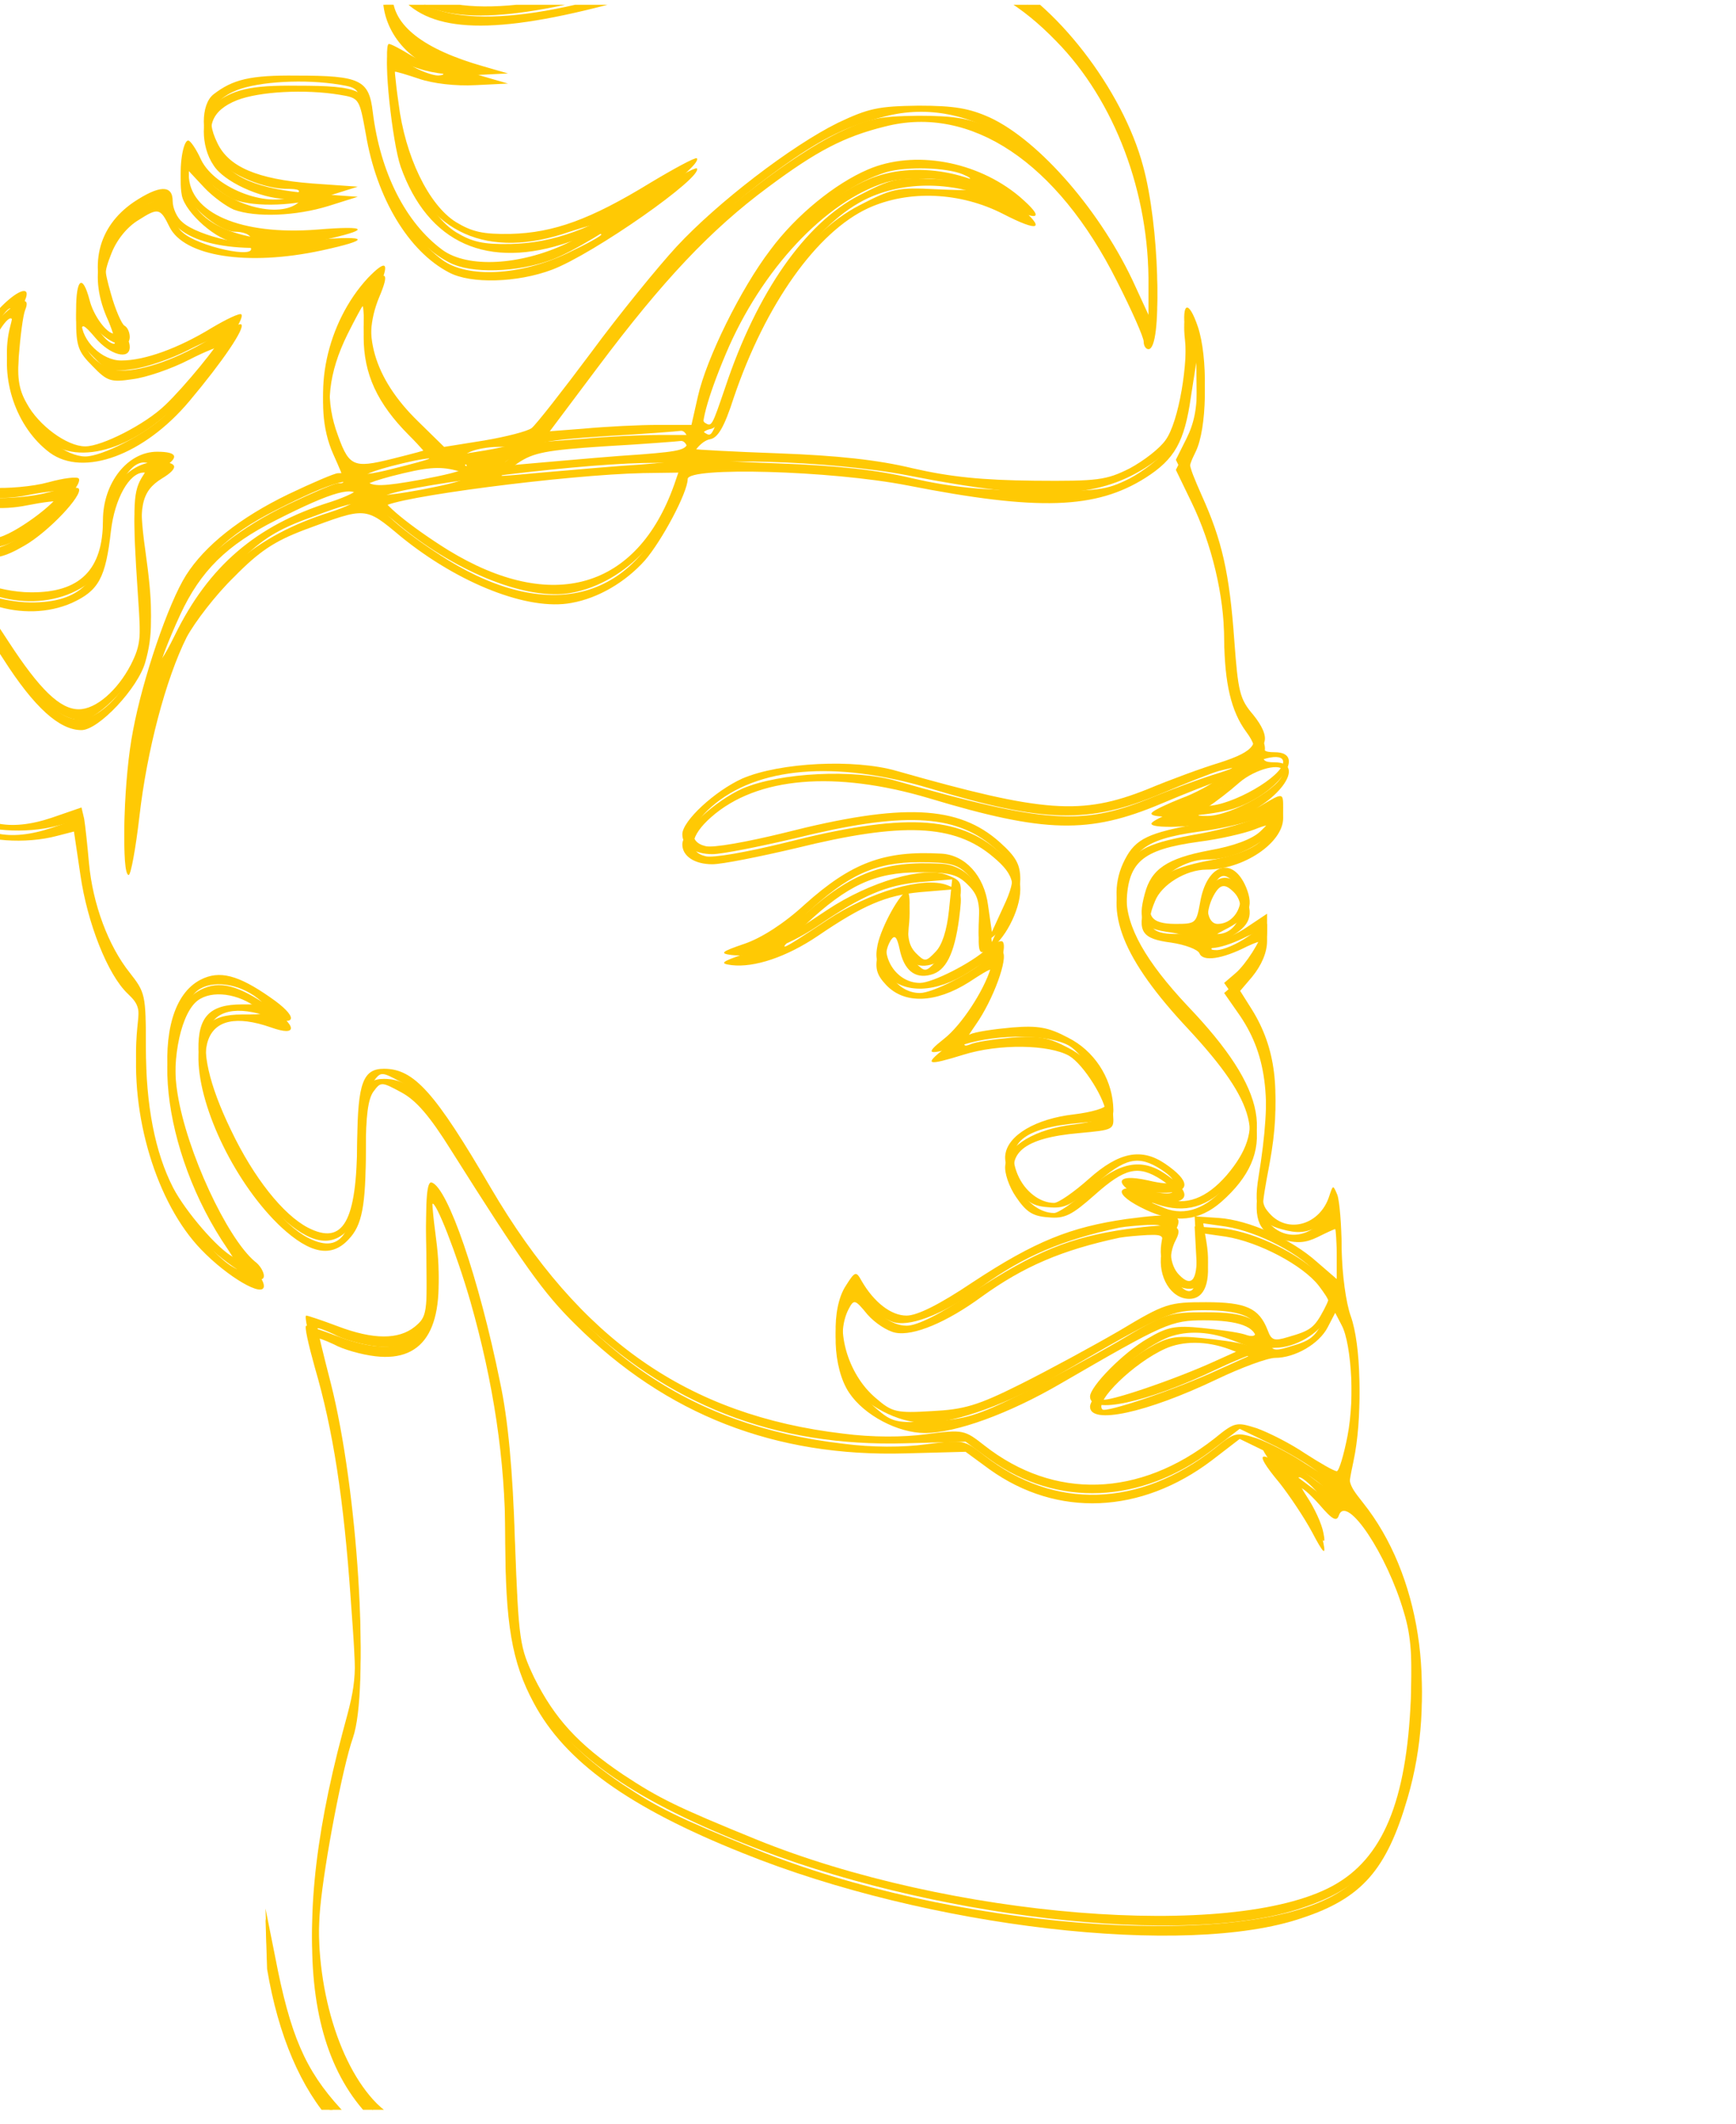 <svg xmlns="http://www.w3.org/2000/svg" width="94" height="115" viewBox="0 0 94 115" fill="none">
<g clip-path="url(#clip0_1135_6648)">
<path d="M39.706 -2.559C38.282 -2.269 35.813 -1.63 34.245 -1.136C27.36 1.015 22.829 0.811 21.696 -1.63C21.347 -2.443 21.086 -2.443 20.853 -1.63C20.36 0.259 21.434 2.264 23.439 3.136C24.107 3.426 24.165 3.513 23.729 3.542C23.41 3.542 22.712 3.281 22.19 2.961C21.667 2.642 21.173 2.38 21.057 2.38C20.737 2.38 21.231 7.145 21.696 8.482C23.177 12.637 26.402 14.09 30.846 12.55C31.717 12.259 32.502 12.056 32.56 12.143C32.618 12.201 31.776 12.666 30.672 13.189C28.144 14.38 25.327 14.525 23.962 13.537C21.957 12.056 20.592 9.353 20.185 6.07C19.982 4.327 19.517 4.094 16.06 4.094C13.562 4.065 12.604 4.298 11.558 5.111C10.861 5.663 10.861 7.378 11.558 8.395C12.11 9.295 14.114 10.196 15.45 10.225C16.206 10.225 16.351 10.312 16.031 10.516C14.724 11.358 11.674 10.254 10.89 8.656C10.628 8.075 10.309 7.61 10.193 7.61C9.902 7.61 9.67 9.121 9.844 10.022C10.018 10.981 11.819 12.55 12.749 12.55C13.098 12.55 13.475 12.666 13.562 12.84C13.969 13.508 10.716 12.811 9.873 12.027C9.583 11.794 9.35 11.271 9.35 10.893C9.35 9.993 8.624 10.022 7.23 10.951C5.284 12.288 4.761 14.438 5.864 16.821C6.155 17.518 6.3 18.07 6.184 18.07C5.777 18.07 5.051 17.082 4.848 16.24C4.47 14.816 4.122 15.078 4.122 16.763C4.122 18.215 4.238 18.506 5.022 19.291C5.806 20.104 6.01 20.162 7.172 19.988C7.898 19.901 9.263 19.436 10.222 18.942C11.18 18.448 11.965 18.157 11.965 18.244C11.965 18.535 9.96 20.976 8.944 21.935C7.869 22.981 5.516 24.172 4.615 24.172C3.628 24.172 2.088 23.039 1.449 21.847C0.984 21.034 0.926 20.424 1.013 18.797C1.101 17.663 1.246 16.53 1.362 16.24C1.682 15.484 1.042 15.63 0.084 16.588C-1.078 17.751 -1.514 19.436 -1.107 21.324C-0.933 22.138 -0.875 22.864 -0.933 22.922C-1.31 23.3 -2.298 22.254 -2.792 20.947C-3.082 20.104 -3.431 19.581 -3.547 19.755C-3.925 20.366 -4.302 23.155 -4.128 24.085C-3.721 26.235 -1.398 27.397 1.478 26.816C2.35 26.642 3.105 26.554 3.192 26.613C3.483 26.903 1.072 28.763 -0.003 29.082C-1.136 29.431 -1.833 29.344 -3.053 28.763C-4.012 28.298 -4.157 28.646 -3.518 29.751C-2.124 32.162 1.304 33.237 3.889 32.104C5.342 31.436 5.719 30.767 6.01 28.181C6.213 26.467 6.997 25.044 7.782 25.044C8.13 25.044 8.13 25.16 7.753 25.741C7.201 26.584 7.172 27.252 7.462 31.581C7.665 34.516 7.636 34.893 7.084 35.998C6.358 37.392 5.196 38.409 4.267 38.409C3.25 38.409 2.146 37.334 0.462 34.748C-0.381 33.441 -1.223 32.278 -1.398 32.162C-2.501 31.465 -3.431 34.516 -3.431 38.816C-3.431 41.692 -2.908 43.291 -1.688 44.366C-0.991 45.005 1.391 45.179 3.105 44.714L4.005 44.482L4.354 46.835C4.732 49.45 5.835 52.24 6.91 53.257C7.549 53.867 7.607 54.07 7.433 55.668C7.026 59.823 8.479 64.617 10.89 67.116C12.313 68.598 14.289 69.76 14.289 69.092C14.289 68.888 14.085 68.511 13.795 68.307C12.284 67.029 10.105 62.351 9.612 59.213C9.263 57.15 9.699 54.622 10.57 53.751C11.238 53.082 12.662 53.169 13.766 53.925C14.405 54.39 14.376 54.39 13.098 54.39C11.355 54.39 10.716 55.058 10.745 56.83C10.803 59.562 12.807 63.63 15.218 65.896C16.787 67.349 17.948 67.581 18.878 66.564C19.604 65.809 19.808 64.763 19.808 61.683C19.808 59.939 19.924 58.98 20.214 58.574C20.621 58.022 20.65 58.022 21.725 58.603C22.538 59.039 23.264 59.881 24.426 61.741C28.348 67.959 29.423 69.47 31.166 71.184C36.075 76.065 41.971 78.361 49.03 78.157L52.283 78.07L53.591 79.029C57.251 81.644 61.782 81.441 65.617 78.535L67.127 77.373L69.102 78.332C70.177 78.884 71.397 79.639 71.775 80.075C72.763 81.121 72.356 81.034 70.758 79.814C68.173 77.838 67.679 77.838 69.306 79.784C69.829 80.453 70.613 81.615 71.049 82.428C71.659 83.591 71.804 83.707 71.659 83.01C71.572 82.516 71.165 81.644 70.758 81.034C69.887 79.697 70.293 79.639 71.455 80.947C72.153 81.76 72.385 81.876 72.501 81.499C72.937 80.365 75.115 83.649 76.016 86.758C76.423 88.094 76.481 89.228 76.394 91.988C76.161 97.537 74.883 100.646 72.153 102.128C66.691 105.092 51.354 103.842 40.926 99.6C36.656 97.857 35.697 97.392 33.722 96.085C31.311 94.457 30.033 93.063 28.929 90.855C28.145 89.198 28.086 88.908 27.883 83.475C27.767 79.61 27.505 76.821 27.07 74.816C25.937 69.237 24.252 64.327 23.381 64.036C23.119 63.949 23.032 64.85 23.09 67.61C23.148 71.155 23.119 71.3 22.451 71.852C21.579 72.549 20.214 72.549 18.297 71.823C17.455 71.504 16.67 71.242 16.583 71.242C16.467 71.242 16.699 72.259 17.048 73.508C18.036 76.879 18.617 80.656 18.994 86.09C19.343 90.884 19.343 90.913 18.558 93.789C15.392 105.644 16.758 113.053 22.654 116.017L23.729 116.54H22.858C21.521 116.569 19.779 115.639 18.442 114.186C16.525 112.094 15.712 110.206 14.899 105.964L14.376 103.349L14.463 106.08C15.683 113.344 19.372 117.411 24.484 117.092C26.024 117.005 26.431 116.511 25.123 116.336C23.816 116.191 21.492 114.971 20.418 113.925C18.239 111.746 16.932 107.097 17.338 102.767C17.571 100.269 18.558 95.126 19.11 93.557C20.011 90.942 19.372 80.685 17.919 74.932C17.513 73.363 17.193 72.026 17.193 71.939C17.193 71.881 17.6 72.026 18.094 72.259C18.558 72.52 19.575 72.811 20.331 72.898C23.061 73.218 24.165 71.242 23.613 67.087C23.439 65.809 23.352 64.704 23.41 64.646C23.584 64.443 24.717 67.32 25.472 69.934C26.721 74.322 27.36 78.535 27.36 82.719C27.36 87.368 27.709 89.46 28.9 91.668C30.584 94.835 34.041 97.334 40.228 99.804C50.221 103.842 64.222 105.47 70.497 103.319C73.75 102.244 75.086 100.704 76.219 96.811C77.817 91.349 76.887 85.247 73.808 81.382C72.937 80.278 72.937 80.249 73.285 78.593C73.779 76.298 73.692 72.811 73.14 71.271C72.879 70.545 72.675 69.034 72.646 67.639C72.646 66.361 72.53 65.024 72.414 64.704C72.181 64.153 72.181 64.153 71.978 64.763C71.484 66.332 69.742 66.826 68.754 65.722C68.26 65.169 68.26 65.024 68.754 62.409C69.364 59.068 69.073 56.743 67.795 54.68L66.953 53.344L67.795 52.356C68.318 51.717 68.609 51.019 68.609 50.409V49.479L67.563 50.177C66.982 50.584 66.227 50.903 65.878 50.903C65.413 50.903 65.501 50.787 66.256 50.38C67.65 49.683 67.911 49.131 67.476 48.056C66.749 46.312 65.326 46.777 64.978 48.898C64.774 50.002 64.745 50.031 63.641 50.031C62.276 50.031 61.986 49.566 62.538 48.259C62.886 47.358 64.222 46.545 65.326 46.545C67.331 46.545 69.48 45.092 69.48 43.755C69.48 42.913 69.48 42.913 68.26 43.639C67.737 43.93 66.256 44.366 64.978 44.598C62.189 45.092 61.492 45.412 60.911 46.545C59.749 48.782 60.795 51.397 64.338 55.174C68.057 59.184 68.55 61.131 66.43 63.63C65.326 64.908 64.193 65.315 63.06 64.879L62.363 64.588H63.148C64.484 64.559 64.455 63.949 63.089 63.019C61.811 62.148 60.591 62.38 58.965 63.833C58.151 64.559 57.309 65.14 57.077 65.14C56.292 65.14 55.479 64.501 55.101 63.6C54.404 61.915 55.421 61.073 58.442 60.811C60.301 60.637 60.33 60.637 60.272 59.823C60.156 58.312 59.226 56.889 57.832 56.191C56.786 55.639 56.234 55.523 54.811 55.639C53.852 55.726 52.806 55.872 52.516 56.017C52.051 56.191 52.109 55.988 52.835 54.942C53.794 53.576 54.607 51.31 54.288 50.99C54.172 50.903 53.794 51.077 53.416 51.397C52.603 52.153 50.483 53.227 49.814 53.227C48.42 53.227 47.49 51.542 48.246 50.351C48.449 50.06 48.565 50.177 48.711 50.845C48.943 51.978 49.524 52.472 50.395 52.24C51.209 52.036 51.673 51.136 51.935 49.189C52.109 47.765 52.109 47.707 51.296 47.387C50.018 46.893 47.113 47.736 44.789 49.276C42 51.136 41.884 51.165 43.627 49.508C45.893 47.387 47.374 46.69 49.785 46.69C51.441 46.69 51.848 46.806 52.4 47.358C52.952 47.91 53.068 48.288 53.01 49.596C52.952 51.077 53.01 51.165 53.504 50.903C54.346 50.467 55.246 48.753 55.246 47.62C55.246 46.806 55.014 46.4 54.143 45.615C51.906 43.61 48.885 43.465 42.494 45.092C40.49 45.586 38.573 45.935 38.195 45.818C37.236 45.586 37.353 44.714 38.515 43.697C40.984 41.518 45.225 41.169 50.308 42.68C56.583 44.569 58.965 44.627 62.886 42.971C64.193 42.419 65.588 41.867 65.994 41.751L66.721 41.576L65.994 42.157C65.588 42.477 64.687 42.971 63.961 43.232C63.235 43.523 62.538 43.843 62.392 43.988C61.928 44.395 65.239 44.249 66.721 43.813C69.102 43.087 70.874 40.734 69.015 40.734C68.434 40.734 68.318 40.617 68.463 40.181C68.58 39.833 68.347 39.31 67.853 38.7C67.127 37.857 67.04 37.45 66.837 34.719C66.575 31.029 66.169 29.257 65.065 26.816C64.251 24.956 64.251 24.927 64.745 23.91C65.355 22.661 65.413 19.349 64.861 17.692C64.368 16.24 63.99 16.327 64.164 17.867C64.368 19.639 63.816 22.864 63.118 23.823C62.799 24.288 61.928 24.956 61.172 25.363C59.894 26.002 59.458 26.061 56.002 26.031C53.184 26.002 51.47 25.828 49.437 25.363C47.52 24.898 45.312 24.666 42.175 24.55C39.706 24.462 37.643 24.346 37.585 24.317C37.324 24.114 37.963 23.329 38.428 23.242C38.863 23.184 39.212 22.603 39.735 20.976C41.449 15.92 44.237 11.998 47.026 10.719C49.204 9.731 51.993 9.847 54.317 11.039C56.292 12.056 56.641 11.881 55.188 10.632C52.894 8.714 49.495 8.104 46.997 9.179C45.225 9.935 43.104 11.649 41.71 13.537C40.112 15.63 38.253 19.407 37.788 21.47L37.44 23.01H35.639C34.651 23.01 32.821 23.097 31.601 23.213L29.335 23.387L32.386 19.32C35.871 14.671 38.457 11.91 41.594 9.586C44.208 7.639 45.69 6.855 47.926 6.303C52.574 5.111 57.251 8.249 60.475 14.671C61.288 16.269 61.928 17.721 61.928 17.954C61.928 18.186 62.044 18.361 62.189 18.361C62.944 18.361 62.77 12.172 61.898 9.005C60.795 4.85 57.105 0.085 53.794 -1.455C50.018 -3.228 44.934 -3.634 39.706 -2.559ZM50.889 -2.094C53.533 -1.31 55.304 -0.264 57.193 1.683C60.359 4.908 62.247 9.906 62.189 14.961V17.053L61.492 15.542C59.691 11.533 56.292 7.61 53.591 6.361C52.487 5.867 51.673 5.722 49.727 5.722C47.549 5.751 47.026 5.867 45.37 6.651C42.843 7.901 38.863 10.952 36.627 13.363C35.639 14.438 33.547 16.995 32.008 19.087C30.468 21.15 29.016 23.01 28.784 23.184C28.551 23.358 27.418 23.649 26.227 23.852L24.049 24.201L22.625 22.806C20.243 20.482 19.517 17.983 20.534 15.542C21.115 14.177 20.911 14.031 19.924 15.048C17.687 17.46 16.845 21.354 18.036 24.027C18.762 25.654 18.733 25.625 18.297 25.625C18.123 25.625 16.903 26.148 15.625 26.758C12.981 28.036 11.093 29.547 10.076 31.145C9.118 32.656 7.724 36.753 7.201 39.571C6.707 42.07 6.562 46.835 6.968 46.835C7.084 46.835 7.346 45.412 7.549 43.668C7.956 40.094 8.973 36.23 10.105 33.964C10.541 33.15 11.674 31.668 12.662 30.709C14.056 29.286 14.869 28.763 16.467 28.152C19.837 26.903 19.75 26.874 21.696 28.501C24.833 31.058 28.609 32.54 30.933 32.104C32.414 31.843 33.867 30.971 34.913 29.809C35.842 28.734 37.236 26.119 37.236 25.392C37.236 24.724 44.963 24.927 49.146 25.741C56.234 27.136 59.342 27.019 62.015 25.334C63.612 24.317 64.135 23.387 64.484 20.947L64.774 19.087L64.803 20.831C64.832 22.08 64.658 22.922 64.251 23.736L63.67 24.898L64.513 26.642C65.617 28.908 66.285 31.726 66.285 34.08C66.314 36.462 66.662 37.973 67.476 39.077C68.318 40.211 67.999 40.675 65.994 41.315C65.123 41.576 63.38 42.215 62.131 42.738C58.558 44.162 56.525 44.017 48.565 41.751C46.27 41.082 42.233 41.286 40.199 42.157C38.718 42.826 36.946 44.453 36.946 45.179C36.946 45.818 37.614 46.254 38.573 46.254C39.096 46.254 41.129 45.847 43.104 45.383C48.856 43.959 51.673 44.075 53.765 45.847C54.985 46.864 55.101 47.474 54.346 49.073L53.707 50.467L53.504 49.044C53.3 47.416 52.255 46.283 50.947 46.225C47.868 46.051 46.096 46.719 43.569 48.985C42.465 50.002 41.245 50.787 40.316 51.106C39.038 51.542 38.95 51.63 39.618 51.717C40.839 51.862 42.581 51.281 44.266 50.148C46.735 48.462 47.984 47.939 49.814 47.765L51.557 47.62L51.383 49.305C51.267 50.409 51.005 51.194 50.657 51.542C50.134 52.094 50.076 52.094 49.582 51.6C49.204 51.194 49.117 50.758 49.204 49.683C49.291 48.927 49.263 48.288 49.117 48.288C48.769 48.288 47.723 50.177 47.52 51.165C47.374 51.891 47.462 52.24 47.984 52.792C48.972 53.838 50.657 53.78 52.458 52.646C53.794 51.775 53.823 51.775 53.649 52.414C53.271 53.663 52.051 55.523 51.122 56.249C50.018 57.121 50.192 57.179 52.167 56.569C54.114 55.959 56.815 56.017 57.89 56.627C58.674 57.092 59.894 59.039 59.894 59.823C59.894 59.998 59.11 60.23 58.151 60.346C56.089 60.579 54.549 61.479 54.433 62.554C54.375 62.961 54.636 63.717 55.014 64.269C55.566 65.082 55.914 65.315 56.757 65.373C57.657 65.46 58.035 65.257 59.284 64.153C60.911 62.7 61.637 62.525 62.886 63.339C63.932 64.036 63.641 64.269 62.16 63.92C60.33 63.513 60.243 64.123 62.044 64.966C63.641 65.722 64.948 65.576 66.139 64.53C69.16 61.857 68.667 59.039 64.309 54.477C62.044 52.065 60.969 50.177 60.998 48.55C61.027 46.138 61.782 45.47 64.919 45.034C66.081 44.889 67.418 44.569 67.941 44.366C69.073 43.901 69.16 44.162 68.231 45.034C67.795 45.441 66.808 45.818 65.471 46.051C63.177 46.487 62.334 47.068 61.986 48.404C61.579 49.915 61.84 50.293 63.409 50.496C64.193 50.612 64.861 50.874 64.948 51.077C65.123 51.542 66.169 51.397 67.534 50.7C67.969 50.496 68.318 50.38 68.318 50.467C68.318 50.874 67.447 52.24 66.895 52.705L66.285 53.227L67.156 54.477C68.638 56.685 68.899 59.126 68.144 63.746C67.853 65.518 68.173 66.245 69.393 66.564C70.235 66.796 70.671 66.767 71.339 66.448C71.804 66.215 72.24 66.012 72.298 66.012C72.327 66.012 72.385 66.738 72.385 67.639V69.266L71.31 68.337C69.916 67.087 67.621 66.07 65.994 65.954L64.687 65.867L64.774 67.494C64.89 69.266 64.571 69.789 63.845 69.034C63.322 68.511 63.235 67.407 63.67 66.593C64.106 65.751 63.641 65.663 60.998 66.012C57.977 66.448 56.06 67.203 52.661 69.441C50.889 70.632 49.669 71.242 49.088 71.242C48.246 71.242 47.316 70.516 46.648 69.353C46.358 68.83 46.3 68.83 45.806 69.615C44.992 70.835 45.08 73.537 45.98 74.874C46.793 76.094 48.623 77.053 50.076 77.053C51.761 77.053 54.636 76.007 57.425 74.38C63.089 71.097 63.409 70.951 65.21 70.951C67.069 70.951 68.028 71.3 68.028 72.026C68.028 72.346 67.853 72.433 67.389 72.259C67.011 72.143 65.965 71.998 65.065 71.91C63.641 71.765 63.206 71.852 62.131 72.491C60.824 73.247 59.023 75.077 59.023 75.629C59.023 76.617 62.044 75.978 65.878 74.148C67.214 73.508 68.638 72.985 69.044 72.985C70.119 72.985 71.426 72.23 71.891 71.329L72.298 70.545L72.646 71.213C73.198 72.23 73.373 75.629 72.966 77.751C72.763 78.796 72.501 79.668 72.385 79.668C72.24 79.668 71.484 79.232 70.671 78.709C69.858 78.157 68.696 77.576 68.057 77.344C66.953 76.995 66.866 76.995 65.762 77.896C61.695 81.092 57.077 81.237 53.3 78.273C52.225 77.431 52.167 77.402 50.163 77.663C48.885 77.838 47.229 77.838 45.66 77.634C37.236 76.646 31.398 72.549 26.576 64.327C23.555 59.155 22.422 57.876 20.795 57.876C19.662 57.876 19.372 58.632 19.343 61.799C19.314 66.157 18.588 67.465 16.67 66.477C15.334 65.78 13.736 63.775 12.517 61.218C10.076 56.191 10.919 53.78 14.666 55.087C16.119 55.61 16.119 55.029 14.637 54.012C12.894 52.792 11.877 52.53 10.861 53.053C7.927 54.564 8.682 61.799 12.342 67.116C13.01 68.133 13.068 68.337 12.633 68.075C11.79 67.639 10.047 65.605 9.379 64.327C8.392 62.409 7.898 59.852 7.898 56.714C7.898 53.867 7.869 53.751 7.026 52.675C5.864 51.223 5.022 48.956 4.819 46.748C4.732 45.76 4.615 44.685 4.557 44.337L4.412 43.726L2.814 44.278C-1.833 45.847 -3.896 42.68 -2.821 35.707C-2.501 33.557 -2.153 32.598 -1.717 32.598C-1.572 32.598 -0.729 33.731 0.171 35.126C1.856 37.77 3.221 38.99 4.412 38.99C5.342 38.99 7.491 36.695 7.869 35.3C8.275 33.877 8.275 32.714 7.869 29.809C7.462 26.932 7.636 26.061 8.769 25.363C9.728 24.782 9.641 24.462 8.508 24.462C6.91 24.462 5.574 26.148 5.574 28.181C5.574 30.855 4.325 32.104 1.652 32.075C0.81 32.075 -0.323 31.843 -0.846 31.581C-1.891 31.058 -3.14 30.012 -3.14 29.692C-3.14 29.576 -2.414 29.547 -1.543 29.634C-0.236 29.751 0.229 29.634 1.333 28.995C2.64 28.24 4.499 26.264 4.267 25.915C4.18 25.799 3.453 25.886 2.611 26.119C1.769 26.351 0.374 26.467 -0.497 26.409C-1.833 26.322 -2.211 26.148 -2.908 25.363C-3.547 24.637 -3.721 24.172 -3.721 23.068C-3.721 22.312 -3.576 21.499 -3.431 21.266C-3.228 20.947 -3.14 20.918 -3.14 21.208C-3.14 21.441 -2.879 21.993 -2.53 22.458C-2.095 23.068 -1.688 23.3 -1.049 23.3C-0.265 23.3 -0.178 23.213 -0.381 22.632C-0.875 21.005 -0.846 18.797 -0.294 17.809C0.491 16.356 0.926 16.327 0.549 17.692C-0.032 19.93 0.868 22.603 2.698 23.968C4.528 25.305 7.811 24.085 10.251 21.179C12.081 19 13.272 17.228 13.068 17.024C12.981 16.937 12.255 17.286 11.471 17.751C9.67 18.855 7.84 19.523 6.562 19.523C5.516 19.523 4.412 18.448 4.412 17.431C4.412 16.966 4.528 16.995 5.167 17.751C5.952 18.68 7.026 18.971 7.026 18.244C7.026 18.012 6.91 17.721 6.736 17.634C6.591 17.547 6.242 16.763 6.01 15.92C5.603 14.496 5.603 14.264 6.039 13.16C6.329 12.433 6.881 11.736 7.52 11.358C8.566 10.69 8.682 10.719 9.176 11.736C9.96 13.334 13.388 13.886 17.426 13.014C20.098 12.433 20.011 12.201 17.164 12.433C13.039 12.753 10.222 11.533 10.222 9.441V8.714L11.064 9.615C11.529 10.109 12.255 10.632 12.662 10.806C13.853 11.242 16.031 11.155 17.803 10.603L19.372 10.109L16.903 9.935C13.911 9.702 12.371 9.034 11.761 7.726C11.093 6.361 11.442 5.431 12.836 4.879C14.027 4.414 16.496 4.269 18.413 4.588C19.459 4.763 19.459 4.792 19.808 6.709C20.389 10.196 22.131 13.073 24.31 14.206C25.501 14.845 28.028 14.758 29.887 14.06C32.124 13.218 38.137 9.005 37.73 8.569C37.643 8.511 36.51 9.121 35.203 9.906C31.979 11.881 29.974 12.608 27.651 12.666C26.14 12.695 25.559 12.55 24.688 12.027C23.206 11.097 21.928 8.453 21.579 5.576C21.405 4.385 21.318 3.368 21.376 3.339C21.405 3.31 21.986 3.484 22.683 3.717C23.439 3.978 24.688 4.123 25.733 4.065L27.505 3.978L26.198 3.6C22.916 2.671 21.26 1.363 21.26 -0.235V-1.077L22.015 -0.38C23.903 1.363 27.651 1.247 34.709 -0.787C36.83 -1.397 39.56 -2.065 40.751 -2.269C41.942 -2.443 43.104 -2.646 43.337 -2.705C44.324 -2.966 49.408 -2.559 50.889 -2.094ZM52.138 9.441C52.864 9.76 52.69 9.789 50.686 9.702C48.594 9.586 48.275 9.673 46.532 10.574C43.598 12.085 40.984 15.833 39.27 20.976C38.544 23.097 38.544 23.126 38.166 22.893C37.846 22.69 38.282 21.034 39.299 18.622C41.216 14.06 44.702 10.341 47.984 9.324C49.088 9.005 51.238 9.063 52.138 9.441ZM19.691 17.692C19.691 19.697 20.418 21.295 22.16 23.039C22.8 23.678 23.293 24.259 23.235 24.288C23.206 24.346 22.306 24.579 21.26 24.84C19.052 25.392 18.878 25.276 18.181 23.242C17.6 21.441 17.774 19.668 18.82 17.547C19.227 16.734 19.604 16.036 19.633 16.036C19.691 16.036 19.721 16.792 19.691 17.692ZM37.236 23.852C37.236 24.346 36.946 24.433 34.709 24.608C33.286 24.695 31.049 24.898 29.684 25.015C28.319 25.131 27.186 25.247 27.157 25.218C27.128 25.189 27.534 24.869 28.057 24.52C28.871 23.968 29.597 23.823 32.763 23.62C34.825 23.504 36.685 23.358 36.888 23.329C37.062 23.329 37.236 23.562 37.236 23.852ZM27.36 24.462C27.128 24.608 26.46 24.724 25.908 24.724C25.065 24.724 25.007 24.666 25.472 24.462C25.791 24.317 26.46 24.201 26.924 24.201C27.593 24.172 27.68 24.259 27.36 24.462ZM24.688 24.927C25.821 25.247 25.385 25.479 22.8 25.973C20.737 26.351 20.156 26.351 19.866 26.061C19.546 25.77 19.779 25.625 21.173 25.247C23.09 24.753 23.758 24.695 24.688 24.927ZM36.51 26.235C34.506 31.901 29.887 33.237 24.252 29.78C22.248 28.53 20.534 27.136 20.766 26.903C21.289 26.38 30.701 25.16 34.825 25.073L36.917 25.044L36.51 26.235ZM19.43 26.38C19.488 26.554 18.762 26.903 17.861 27.194C13.882 28.443 11.296 30.651 9.466 34.4C8.188 36.985 8.45 35.591 9.757 32.743C10.861 30.361 12.284 28.966 14.928 27.63C18.065 26.031 19.227 25.741 19.43 26.38ZM69.48 41.257C69.48 42.041 66.691 43.639 65.355 43.639C64.716 43.639 64.716 43.639 65.413 43.145C65.82 42.884 66.575 42.303 67.098 41.838C67.969 41.082 69.48 40.705 69.48 41.257ZM66.808 47.765C67.592 48.55 67.011 50.031 65.936 50.031C65.326 50.031 65.21 48.898 65.704 47.968C66.052 47.329 66.314 47.271 66.808 47.765ZM62.886 67.32C62.683 68.598 63.409 69.789 64.397 69.789C65.239 69.789 65.588 68.859 65.326 67.261L65.152 66.245L66.372 66.419C68.173 66.709 70.526 67.959 71.397 69.063C72.094 69.993 72.123 70.08 71.688 70.922C71.165 71.91 70.962 72.056 69.742 72.404C68.986 72.637 68.841 72.579 68.638 72.026C68.173 70.835 67.476 70.516 65.297 70.516C63.293 70.516 63.089 70.574 60.62 72.056C59.168 72.898 56.757 74.206 55.246 74.961C52.923 76.123 52.196 76.327 50.453 76.414C48.536 76.53 48.304 76.472 47.432 75.717C45.864 74.409 45.167 71.852 45.951 70.341C46.242 69.789 46.3 69.818 46.968 70.632C47.374 71.097 48.042 71.533 48.478 71.62C49.466 71.823 51.296 71.039 53.155 69.673C55.45 68.017 57.512 67.145 60.62 66.477C60.94 66.419 61.608 66.361 62.131 66.332C63.031 66.303 63.06 66.332 62.886 67.32ZM66.575 72.52L67.592 72.898L65.849 73.683C63.641 74.7 59.865 75.978 59.691 75.775C59.255 75.339 61.405 73.247 63.089 72.491C64.048 72.056 65.326 72.056 66.575 72.52Z" fill="#FFC904"/>
<path d="M39.706 -2.012C38.282 -1.722 35.813 -1.083 34.245 -0.589C27.36 1.561 22.829 1.358 21.696 -1.083C21.347 -1.896 21.086 -1.896 20.853 -1.083C20.36 0.806 21.434 2.811 23.439 3.682C24.107 3.973 24.165 4.06 23.729 4.089C23.41 4.089 22.712 3.828 22.19 3.508C21.667 3.189 21.173 2.927 21.057 2.927C20.737 2.927 21.231 7.692 21.696 9.029C23.177 13.184 26.402 14.636 30.846 13.097C31.717 12.806 32.502 12.602 32.56 12.69C32.618 12.748 31.776 13.213 30.672 13.736C28.144 14.927 25.327 15.072 23.962 14.084C21.957 12.602 20.592 9.9 20.185 6.617C19.982 4.874 19.517 4.641 16.06 4.641C13.562 4.612 12.604 4.845 11.558 5.658C10.861 6.21 10.861 7.925 11.558 8.942C12.11 9.842 14.114 10.743 15.45 10.772C16.206 10.772 16.351 10.859 16.031 11.063C14.724 11.905 11.674 10.801 10.89 9.203C10.628 8.622 10.309 8.157 10.193 8.157C9.902 8.157 9.67 9.668 9.844 10.569C10.018 11.527 11.819 13.097 12.749 13.097C13.098 13.097 13.475 13.213 13.562 13.387C13.969 14.055 10.716 13.358 9.873 12.573C9.583 12.341 9.35 11.818 9.35 11.44C9.35 10.54 8.624 10.569 7.23 11.498C5.284 12.835 4.761 14.985 5.864 17.368C6.155 18.065 6.3 18.617 6.184 18.617C5.777 18.617 5.051 17.629 4.848 16.787C4.47 15.363 4.122 15.624 4.122 17.31C4.122 18.762 4.238 19.053 5.022 19.837C5.806 20.651 6.01 20.709 7.172 20.535C7.898 20.448 9.263 19.983 10.222 19.489C11.18 18.995 11.965 18.704 11.965 18.791C11.965 19.082 9.96 21.523 8.944 22.482C7.869 23.527 5.516 24.719 4.615 24.719C3.628 24.719 2.088 23.586 1.449 22.394C0.984 21.581 0.926 20.971 1.013 19.343C1.101 18.21 1.246 17.077 1.362 16.787C1.682 16.031 1.042 16.176 0.084 17.135C-1.078 18.297 -1.514 19.983 -1.107 21.871C-0.933 22.685 -0.875 23.411 -0.933 23.469C-1.31 23.847 -2.298 22.801 -2.792 21.494C-3.082 20.651 -3.431 20.128 -3.547 20.302C-3.925 20.913 -4.302 23.702 -4.128 24.632C-3.721 26.782 -1.398 27.944 1.478 27.363C2.35 27.189 3.105 27.101 3.192 27.159C3.483 27.45 1.072 29.309 -0.003 29.629C-1.136 29.978 -1.833 29.891 -3.053 29.309C-4.012 28.845 -4.157 29.193 -3.518 30.297C-2.124 32.709 1.304 33.784 3.889 32.651C5.342 31.983 5.719 31.314 6.01 28.728C6.213 27.014 6.997 25.59 7.782 25.59C8.13 25.59 8.13 25.707 7.753 26.288C7.201 27.13 7.172 27.799 7.462 32.128C7.665 35.063 7.636 35.44 7.084 36.544C6.358 37.939 5.196 38.956 4.267 38.956C3.25 38.956 2.146 37.881 0.462 35.295C-0.381 33.987 -1.223 32.825 -1.398 32.709C-2.501 32.012 -3.431 35.063 -3.431 39.363C-3.431 42.239 -2.908 43.837 -1.688 44.912C-0.991 45.552 1.391 45.726 3.105 45.261L4.005 45.029L4.354 47.382C4.732 49.997 5.835 52.786 6.91 53.803C7.549 54.414 7.607 54.617 7.433 56.215C7.026 60.37 8.479 65.164 10.89 67.663C12.313 69.145 14.289 70.307 14.289 69.639C14.289 69.435 14.085 69.058 13.795 68.854C12.284 67.576 10.105 62.898 9.612 59.76C9.263 57.697 9.699 55.169 10.57 54.297C11.238 53.629 12.662 53.716 13.766 54.472C14.405 54.937 14.376 54.937 13.098 54.937C11.355 54.937 10.716 55.605 10.745 57.377C10.803 60.108 12.807 64.176 15.218 66.443C16.787 67.895 17.948 68.128 18.878 67.111C19.604 66.356 19.808 65.309 19.808 62.23C19.808 60.486 19.924 59.527 20.214 59.121C20.621 58.569 20.65 58.569 21.725 59.15C22.538 59.586 23.264 60.428 24.426 62.288C28.348 68.506 29.423 70.016 31.166 71.731C36.075 76.612 41.971 78.907 49.03 78.704L52.283 78.617L53.591 79.576C57.251 82.191 61.782 81.987 65.617 79.082L67.127 77.92L69.102 78.879C70.177 79.43 71.397 80.186 71.775 80.622C72.763 81.668 72.356 81.581 70.758 80.36C68.173 78.385 67.679 78.385 69.306 80.331C69.829 80.999 70.613 82.162 71.049 82.975C71.659 84.138 71.804 84.254 71.659 83.556C71.572 83.062 71.165 82.191 70.758 81.581C69.887 80.244 70.293 80.186 71.455 81.493C72.153 82.307 72.385 82.423 72.501 82.046C72.937 80.912 75.115 84.196 76.016 87.305C76.423 88.641 76.481 89.774 76.394 92.535C76.161 98.084 74.883 101.193 72.153 102.675C66.691 105.639 51.354 104.389 40.926 100.147C36.656 98.404 35.697 97.939 33.722 96.632C31.311 95.004 30.033 93.61 28.929 91.401C28.145 89.745 28.086 89.455 27.883 84.021C27.767 80.157 27.505 77.368 27.07 75.363C25.937 69.784 24.252 64.874 23.381 64.583C23.119 64.496 23.032 65.397 23.09 68.157C23.148 71.702 23.119 71.847 22.451 72.399C21.579 73.096 20.214 73.096 18.297 72.37C17.455 72.05 16.67 71.789 16.583 71.789C16.467 71.789 16.699 72.806 17.048 74.055C18.036 77.426 18.617 81.203 18.994 86.636C19.343 91.43 19.343 91.46 18.558 94.336C15.392 106.191 16.758 113.6 22.654 116.564L23.729 117.087H22.858C21.521 117.116 19.779 116.186 18.442 114.733C16.525 112.641 15.712 110.753 14.899 106.51L14.376 103.895L14.463 106.627C15.683 113.891 19.372 117.958 24.484 117.639C26.024 117.552 26.431 117.058 25.123 116.883C23.816 116.738 21.492 115.518 20.418 114.472C18.239 112.292 16.932 107.644 17.338 103.314C17.571 100.816 18.558 95.673 19.11 94.104C20.011 91.489 19.372 81.232 17.919 75.479C17.513 73.91 17.193 72.573 17.193 72.486C17.193 72.428 17.6 72.573 18.094 72.806C18.558 73.067 19.575 73.358 20.331 73.445C23.061 73.765 24.165 71.789 23.613 67.634C23.439 66.356 23.352 65.251 23.41 65.193C23.584 64.99 24.717 67.866 25.472 70.481C26.721 74.869 27.36 79.082 27.36 83.266C27.36 87.915 27.709 90.007 28.9 92.215C30.584 95.382 34.041 97.881 40.228 100.351C50.221 104.389 64.222 106.016 70.497 103.866C73.75 102.791 75.086 101.251 76.219 97.358C77.817 91.895 76.887 85.794 73.808 81.929C72.937 80.825 72.937 80.796 73.285 79.14C73.779 76.845 73.692 73.358 73.14 71.818C72.879 71.092 72.675 69.581 72.646 68.186C72.646 66.908 72.53 65.571 72.414 65.251C72.181 64.699 72.181 64.699 71.978 65.309C71.484 66.879 69.742 67.372 68.754 66.268C68.26 65.716 68.26 65.571 68.754 62.956C69.364 59.615 69.073 57.29 67.795 55.227L66.953 53.891L67.795 52.903C68.318 52.264 68.609 51.566 68.609 50.956V50.026L67.563 50.724C66.982 51.13 66.227 51.45 65.878 51.45C65.413 51.45 65.501 51.334 66.256 50.927C67.65 50.23 67.911 49.678 67.476 48.602C66.749 46.859 65.326 47.324 64.978 49.445C64.774 50.549 64.745 50.578 63.641 50.578C62.276 50.578 61.986 50.113 62.538 48.806C62.886 47.905 64.222 47.092 65.326 47.092C67.331 47.092 69.48 45.639 69.48 44.302C69.48 43.46 69.48 43.46 68.26 44.186C67.737 44.477 66.256 44.912 64.978 45.145C62.189 45.639 61.492 45.958 60.911 47.092C59.749 49.329 60.795 51.944 64.338 55.721C68.057 59.731 68.55 61.678 66.43 64.176C65.326 65.455 64.193 65.862 63.06 65.426L62.363 65.135H63.148C64.484 65.106 64.455 64.496 63.089 63.566C61.811 62.694 60.591 62.927 58.965 64.38C58.151 65.106 57.309 65.687 57.077 65.687C56.292 65.687 55.479 65.048 55.101 64.147C54.404 62.462 55.421 61.619 58.442 61.358C60.301 61.184 60.33 61.184 60.272 60.37C60.156 58.859 59.226 57.435 57.832 56.738C56.786 56.186 56.234 56.07 54.811 56.186C53.852 56.273 52.806 56.419 52.516 56.564C52.051 56.738 52.109 56.535 52.835 55.489C53.794 54.123 54.607 51.857 54.288 51.537C54.172 51.45 53.794 51.624 53.416 51.944C52.603 52.699 50.483 53.774 49.814 53.774C48.42 53.774 47.49 52.089 48.246 50.898C48.449 50.607 48.565 50.724 48.711 51.392C48.943 52.525 49.524 53.019 50.395 52.786C51.209 52.583 51.673 51.682 51.935 49.736C52.109 48.312 52.109 48.254 51.296 47.934C50.018 47.44 47.113 48.283 44.789 49.823C42 51.682 41.884 51.712 43.627 50.055C45.893 47.934 47.374 47.237 49.785 47.237C51.441 47.237 51.848 47.353 52.4 47.905C52.952 48.457 53.068 48.835 53.01 50.142C52.952 51.624 53.01 51.711 53.504 51.45C54.346 51.014 55.246 49.3 55.246 48.167C55.246 47.353 55.014 46.946 54.143 46.162C51.906 44.157 48.885 44.012 42.494 45.639C40.49 46.133 38.573 46.481 38.195 46.365C37.236 46.133 37.353 45.261 38.515 44.244C40.984 42.065 45.225 41.716 50.308 43.227C56.583 45.116 58.965 45.174 62.886 43.518C64.193 42.966 65.588 42.414 65.994 42.297L66.721 42.123L65.994 42.704C65.588 43.024 64.687 43.518 63.961 43.779C63.235 44.07 62.538 44.389 62.392 44.535C61.928 44.941 65.239 44.796 66.721 44.36C69.102 43.634 70.874 41.281 69.015 41.281C68.434 41.281 68.318 41.164 68.463 40.728C68.58 40.38 68.347 39.857 67.853 39.247C67.127 38.404 67.04 37.997 66.837 35.266C66.575 31.576 66.169 29.803 65.065 27.363C64.251 25.503 64.251 25.474 64.745 24.457C65.355 23.208 65.413 19.895 64.861 18.239C64.368 16.787 63.99 16.874 64.164 18.414C64.368 20.186 63.816 23.411 63.118 24.37C62.799 24.835 61.928 25.503 61.172 25.91C59.894 26.549 59.458 26.607 56.002 26.578C53.184 26.549 51.47 26.375 49.437 25.91C47.52 25.445 45.312 25.213 42.175 25.096C39.706 25.009 37.643 24.893 37.585 24.864C37.324 24.661 37.963 23.876 38.428 23.789C38.863 23.731 39.212 23.15 39.735 21.523C41.449 16.467 44.237 12.544 47.026 11.266C49.204 10.278 51.993 10.394 54.317 11.586C56.292 12.602 56.641 12.428 55.188 11.179C52.894 9.261 49.495 8.651 46.997 9.726C45.225 10.482 43.104 12.196 41.71 14.084C40.112 16.176 38.253 19.954 37.788 22.017L37.44 23.556H35.639C34.651 23.556 32.821 23.644 31.601 23.76L29.335 23.934L32.386 19.866C35.871 15.218 38.457 12.457 41.594 10.133C44.208 8.186 45.69 7.402 47.926 6.85C52.574 5.658 57.251 8.796 60.475 15.218C61.288 16.816 61.928 18.268 61.928 18.501C61.928 18.733 62.044 18.908 62.189 18.908C62.944 18.908 62.77 12.719 61.898 9.552C60.795 5.397 57.105 0.632 53.794 -0.908C50.018 -2.681 44.934 -3.088 39.706 -2.012ZM50.889 -1.548C53.533 -0.763 55.304 0.283 57.193 2.23C60.359 5.455 62.247 10.452 62.189 15.508V17.6L61.492 16.089C59.691 12.079 56.292 8.157 53.591 6.908C52.487 6.414 51.673 6.268 49.727 6.268C47.549 6.297 47.026 6.414 45.37 7.198C42.843 8.448 38.863 11.498 36.627 13.91C35.639 14.985 33.547 17.542 32.008 19.634C30.468 21.697 29.016 23.556 28.784 23.731C28.551 23.905 27.418 24.196 26.227 24.399L24.049 24.748L22.625 23.353C20.243 21.029 19.517 18.53 20.534 16.089C21.115 14.724 20.911 14.578 19.924 15.595C17.687 18.007 16.845 21.9 18.036 24.573C18.762 26.201 18.733 26.172 18.297 26.172C18.123 26.172 16.903 26.695 15.625 27.305C12.981 28.583 11.093 30.094 10.076 31.692C9.118 33.203 7.724 37.3 7.201 40.118C6.707 42.617 6.562 47.382 6.968 47.382C7.084 47.382 7.346 45.958 7.549 44.215C7.956 40.641 8.973 36.777 10.105 34.511C10.541 33.697 11.674 32.215 12.662 31.256C14.056 29.833 14.869 29.309 16.467 28.699C19.837 27.45 19.75 27.421 21.696 29.048C24.833 31.605 28.609 33.087 30.933 32.651C32.414 32.389 33.867 31.518 34.913 30.355C35.842 29.28 37.236 26.666 37.236 25.939C37.236 25.271 44.963 25.474 49.146 26.288C56.234 27.682 59.342 27.566 62.015 25.881C63.612 24.864 64.135 23.934 64.484 21.494L64.774 19.634L64.803 21.377C64.832 22.627 64.658 23.469 64.251 24.283L63.67 25.445L64.513 27.189C65.617 29.455 66.285 32.273 66.285 34.627C66.314 37.009 66.662 38.52 67.476 39.624C68.318 40.758 67.999 41.222 65.994 41.862C65.123 42.123 63.38 42.762 62.131 43.285C58.558 44.709 56.525 44.564 48.565 42.297C46.27 41.629 42.233 41.833 40.199 42.704C38.718 43.373 36.946 45 36.946 45.726C36.946 46.365 37.614 46.801 38.573 46.801C39.096 46.801 41.129 46.394 43.104 45.929C48.856 44.506 51.673 44.622 53.765 46.394C54.985 47.411 55.101 48.021 54.346 49.619L53.707 51.014L53.504 49.59C53.3 47.963 52.255 46.83 50.947 46.772C47.868 46.598 46.096 47.266 43.569 49.532C42.465 50.549 41.245 51.334 40.316 51.653C39.038 52.089 38.95 52.176 39.618 52.264C40.839 52.409 42.581 51.828 44.266 50.694C46.735 49.009 47.984 48.486 49.814 48.312L51.557 48.167L51.383 49.852C51.267 50.956 51.005 51.74 50.657 52.089C50.134 52.641 50.076 52.641 49.582 52.147C49.204 51.74 49.117 51.305 49.204 50.23C49.291 49.474 49.263 48.835 49.117 48.835C48.769 48.835 47.723 50.724 47.52 51.712C47.374 52.438 47.462 52.786 47.984 53.339C48.972 54.385 50.657 54.327 52.458 53.193C53.794 52.322 53.823 52.322 53.649 52.961C53.271 54.21 52.051 56.07 51.122 56.796C50.018 57.668 50.192 57.726 52.167 57.116C54.114 56.506 56.815 56.564 57.89 57.174C58.674 57.639 59.894 59.586 59.894 60.37C59.894 60.544 59.11 60.777 58.151 60.893C56.089 61.126 54.549 62.026 54.433 63.101C54.375 63.508 54.636 64.263 55.014 64.816C55.566 65.629 55.914 65.862 56.757 65.92C57.657 66.007 58.035 65.803 59.284 64.699C60.911 63.246 61.637 63.072 62.886 63.886C63.932 64.583 63.641 64.816 62.16 64.467C60.33 64.06 60.243 64.67 62.044 65.513C63.641 66.268 64.948 66.123 66.139 65.077C69.16 62.404 68.667 59.586 64.309 55.024C62.044 52.612 60.969 50.724 60.998 49.096C61.027 46.685 61.782 46.017 64.919 45.581C66.081 45.435 67.418 45.116 67.941 44.912C69.073 44.447 69.16 44.709 68.231 45.581C67.795 45.987 66.808 46.365 65.471 46.598C63.177 47.033 62.334 47.615 61.986 48.951C61.579 50.462 61.84 50.84 63.409 51.043C64.193 51.159 64.861 51.421 64.948 51.624C65.123 52.089 66.169 51.944 67.534 51.247C67.969 51.043 68.318 50.927 68.318 51.014C68.318 51.421 67.447 52.786 66.895 53.251L66.285 53.774L67.156 55.024C68.638 57.232 68.899 59.673 68.144 64.293C67.853 66.065 68.173 66.791 69.393 67.111C70.235 67.343 70.671 67.314 71.339 66.995C71.804 66.762 72.24 66.559 72.298 66.559C72.327 66.559 72.385 67.285 72.385 68.186V69.813L71.31 68.883C69.916 67.634 67.621 66.617 65.994 66.501L64.687 66.414L64.774 68.041C64.89 69.813 64.571 70.336 63.845 69.581C63.322 69.058 63.235 67.954 63.67 67.14C64.106 66.297 63.641 66.21 60.998 66.559C57.977 66.995 56.06 67.75 52.661 69.987C50.889 71.179 49.669 71.789 49.088 71.789C48.246 71.789 47.316 71.062 46.648 69.9C46.358 69.377 46.3 69.377 45.806 70.162C44.992 71.382 45.08 74.084 45.98 75.421C46.793 76.641 48.623 77.6 50.076 77.6C51.761 77.6 54.636 76.554 57.425 74.927C63.089 71.644 63.409 71.498 65.21 71.498C67.069 71.498 68.028 71.847 68.028 72.573C68.028 72.893 67.853 72.98 67.389 72.806C67.011 72.69 65.965 72.544 65.065 72.457C63.641 72.312 63.206 72.399 62.131 73.038C60.824 73.794 59.023 75.624 59.023 76.176C59.023 77.164 62.044 76.525 65.878 74.695C67.214 74.055 68.638 73.532 69.044 73.532C70.119 73.532 71.426 72.777 71.891 71.876L72.298 71.092L72.646 71.76C73.198 72.777 73.373 76.176 72.966 78.297C72.763 79.343 72.501 80.215 72.385 80.215C72.24 80.215 71.484 79.779 70.671 79.256C69.858 78.704 68.696 78.123 68.057 77.891C66.953 77.542 66.866 77.542 65.762 78.443C61.695 81.639 57.077 81.784 53.3 78.82C52.225 77.978 52.167 77.949 50.163 78.21C48.885 78.385 47.229 78.385 45.66 78.181C37.236 77.193 31.398 73.096 26.576 64.874C23.555 59.702 22.422 58.423 20.795 58.423C19.662 58.423 19.372 59.179 19.343 62.346C19.314 66.704 18.588 68.012 16.67 67.024C15.334 66.326 13.736 64.322 12.517 61.765C10.076 56.738 10.919 54.327 14.666 55.634C16.119 56.157 16.119 55.576 14.637 54.559C12.894 53.339 11.877 53.077 10.861 53.6C7.927 55.111 8.682 62.346 12.342 67.663C13.01 68.68 13.068 68.883 12.633 68.622C11.79 68.186 10.047 66.152 9.379 64.874C8.392 62.956 7.898 60.399 7.898 57.261C7.898 54.414 7.869 54.297 7.026 53.222C5.864 51.77 5.022 49.503 4.819 47.295C4.732 46.307 4.615 45.232 4.557 44.883L4.412 44.273L2.814 44.825C-1.833 46.394 -3.896 43.227 -2.821 36.254C-2.501 34.104 -2.153 33.145 -1.717 33.145C-1.572 33.145 -0.729 34.278 0.171 35.673C1.856 38.317 3.221 39.537 4.412 39.537C5.342 39.537 7.491 37.242 7.869 35.847C8.275 34.423 8.275 33.261 7.869 30.355C7.462 27.479 7.636 26.607 8.769 25.91C9.728 25.329 9.641 25.009 8.508 25.009C6.91 25.009 5.574 26.695 5.574 28.728C5.574 31.402 4.325 32.651 1.652 32.622C0.81 32.622 -0.323 32.389 -0.846 32.128C-1.891 31.605 -3.14 30.559 -3.14 30.239C-3.14 30.123 -2.414 30.094 -1.543 30.181C-0.236 30.297 0.229 30.181 1.333 29.542C2.64 28.787 4.499 26.811 4.267 26.462C4.18 26.346 3.453 26.433 2.611 26.666C1.769 26.898 0.374 27.014 -0.497 26.956C-1.833 26.869 -2.211 26.695 -2.908 25.91C-3.547 25.184 -3.721 24.719 -3.721 23.615C-3.721 22.859 -3.576 22.046 -3.431 21.813C-3.228 21.494 -3.14 21.465 -3.14 21.755C-3.14 21.988 -2.879 22.54 -2.53 23.005C-2.095 23.615 -1.688 23.847 -1.049 23.847C-0.265 23.847 -0.178 23.76 -0.381 23.179C-0.875 21.552 -0.846 19.343 -0.294 18.356C0.491 16.903 0.926 16.874 0.549 18.239C-0.032 20.477 0.868 23.15 2.698 24.515C4.528 25.852 7.811 24.632 10.251 21.726C12.081 19.547 13.272 17.774 13.068 17.571C12.981 17.484 12.255 17.833 11.471 18.297C9.67 19.402 7.84 20.07 6.562 20.07C5.516 20.07 4.412 18.995 4.412 17.978C4.412 17.513 4.528 17.542 5.167 18.297C5.952 19.227 7.026 19.518 7.026 18.791C7.026 18.559 6.91 18.268 6.736 18.181C6.591 18.094 6.242 17.31 6.01 16.467C5.603 15.043 5.603 14.811 6.039 13.707C6.329 12.98 6.881 12.283 7.52 11.905C8.566 11.237 8.682 11.266 9.176 12.283C9.96 13.881 13.388 14.433 17.426 13.561C20.098 12.98 20.011 12.748 17.164 12.98C13.039 13.3 10.222 12.079 10.222 9.988V9.261L11.064 10.162C11.529 10.656 12.255 11.179 12.662 11.353C13.853 11.789 16.031 11.702 17.803 11.15L19.372 10.656L16.903 10.482C13.911 10.249 12.371 9.581 11.761 8.273C11.093 6.908 11.442 5.978 12.836 5.426C14.027 4.961 16.496 4.816 18.413 5.135C19.459 5.31 19.459 5.339 19.808 7.256C20.389 10.743 22.131 13.62 24.31 14.753C25.501 15.392 28.028 15.305 29.887 14.607C32.124 13.765 38.137 9.552 37.73 9.116C37.643 9.058 36.51 9.668 35.203 10.452C31.979 12.428 29.974 13.155 27.651 13.213C26.14 13.242 25.559 13.097 24.688 12.573C23.206 11.644 21.928 9 21.579 6.123C21.405 4.932 21.318 3.915 21.376 3.886C21.405 3.857 21.986 4.031 22.683 4.264C23.439 4.525 24.688 4.67 25.733 4.612L27.505 4.525L26.198 4.147C22.916 3.218 21.26 1.91 21.26 0.312V-0.531L22.015 0.167C23.903 1.91 27.651 1.794 34.709 -0.24C36.83 -0.85 39.56 -1.518 40.751 -1.722C41.942 -1.896 43.104 -2.1 43.337 -2.158C44.324 -2.419 49.408 -2.012 50.889 -1.548ZM52.138 9.988C52.864 10.307 52.69 10.336 50.686 10.249C48.594 10.133 48.275 10.22 46.532 11.121C43.598 12.632 40.984 16.38 39.27 21.523C38.544 23.644 38.544 23.673 38.166 23.44C37.846 23.237 38.282 21.581 39.299 19.169C41.216 14.607 44.702 10.888 47.984 9.871C49.088 9.552 51.238 9.61 52.138 9.988ZM19.691 18.239C19.691 20.244 20.418 21.842 22.16 23.586C22.8 24.225 23.293 24.806 23.235 24.835C23.206 24.893 22.306 25.125 21.26 25.387C19.052 25.939 18.878 25.823 18.181 23.789C17.6 21.988 17.774 20.215 18.82 18.094C19.227 17.28 19.604 16.583 19.633 16.583C19.691 16.583 19.721 17.339 19.691 18.239ZM37.236 24.399C37.236 24.893 36.946 24.98 34.709 25.155C33.286 25.242 31.049 25.445 29.684 25.561C28.319 25.678 27.186 25.794 27.157 25.765C27.128 25.736 27.534 25.416 28.057 25.067C28.871 24.515 29.597 24.37 32.763 24.167C34.825 24.05 36.685 23.905 36.888 23.876C37.062 23.876 37.236 24.109 37.236 24.399ZM27.36 25.009C27.128 25.155 26.46 25.271 25.908 25.271C25.065 25.271 25.007 25.213 25.472 25.009C25.791 24.864 26.46 24.748 26.924 24.748C27.593 24.719 27.68 24.806 27.36 25.009ZM24.688 25.474C25.821 25.794 25.385 26.026 22.8 26.52C20.737 26.898 20.156 26.898 19.866 26.607C19.546 26.317 19.779 26.172 21.173 25.794C23.09 25.3 23.758 25.242 24.688 25.474ZM36.51 26.782C34.506 32.448 29.887 33.784 24.252 30.326C22.248 29.077 20.534 27.682 20.766 27.45C21.289 26.927 30.701 25.707 34.825 25.619L36.917 25.59L36.51 26.782ZM19.43 26.927C19.488 27.101 18.762 27.45 17.861 27.741C13.882 28.99 11.296 31.198 9.466 34.946C8.188 37.532 8.45 36.138 9.757 33.29C10.861 30.908 12.284 29.513 14.928 28.176C18.065 26.578 19.227 26.288 19.43 26.927ZM69.48 41.803C69.48 42.588 66.691 44.186 65.355 44.186C64.716 44.186 64.716 44.186 65.413 43.692C65.82 43.431 66.575 42.849 67.098 42.385C67.969 41.629 69.48 41.251 69.48 41.803ZM66.808 48.312C67.592 49.096 67.011 50.578 65.936 50.578C65.326 50.578 65.21 49.445 65.704 48.515C66.052 47.876 66.314 47.818 66.808 48.312ZM62.886 67.866C62.683 69.145 63.409 70.336 64.397 70.336C65.239 70.336 65.588 69.406 65.326 67.808L65.152 66.791L66.372 66.966C68.173 67.256 70.526 68.506 71.397 69.61C72.094 70.54 72.123 70.627 71.688 71.469C71.165 72.457 70.962 72.603 69.742 72.951C68.986 73.184 68.841 73.126 68.638 72.573C68.173 71.382 67.476 71.062 65.297 71.062C63.293 71.062 63.089 71.121 60.62 72.603C59.168 73.445 56.757 74.753 55.246 75.508C52.923 76.67 52.196 76.874 50.453 76.961C48.536 77.077 48.304 77.019 47.432 76.263C45.864 74.956 45.167 72.399 45.951 70.888C46.242 70.336 46.3 70.365 46.968 71.179C47.374 71.644 48.042 72.079 48.478 72.167C49.466 72.37 51.296 71.585 53.155 70.22C55.45 68.564 57.512 67.692 60.62 67.024C60.94 66.966 61.608 66.908 62.131 66.879C63.031 66.849 63.06 66.879 62.886 67.866ZM66.575 73.067L67.592 73.445L65.849 74.23C63.641 75.246 59.865 76.525 59.691 76.322C59.255 75.886 61.405 73.794 63.089 73.038C64.048 72.603 65.326 72.603 66.575 73.067Z" fill="#FFC904"/>
</g>
<defs>
<clipPath id="clip0_1135_6648">
<rect width="113.991" height="113.991" fill="white" transform="translate(-20.587 0.258)"/>
</clipPath>
</defs>
</svg>
